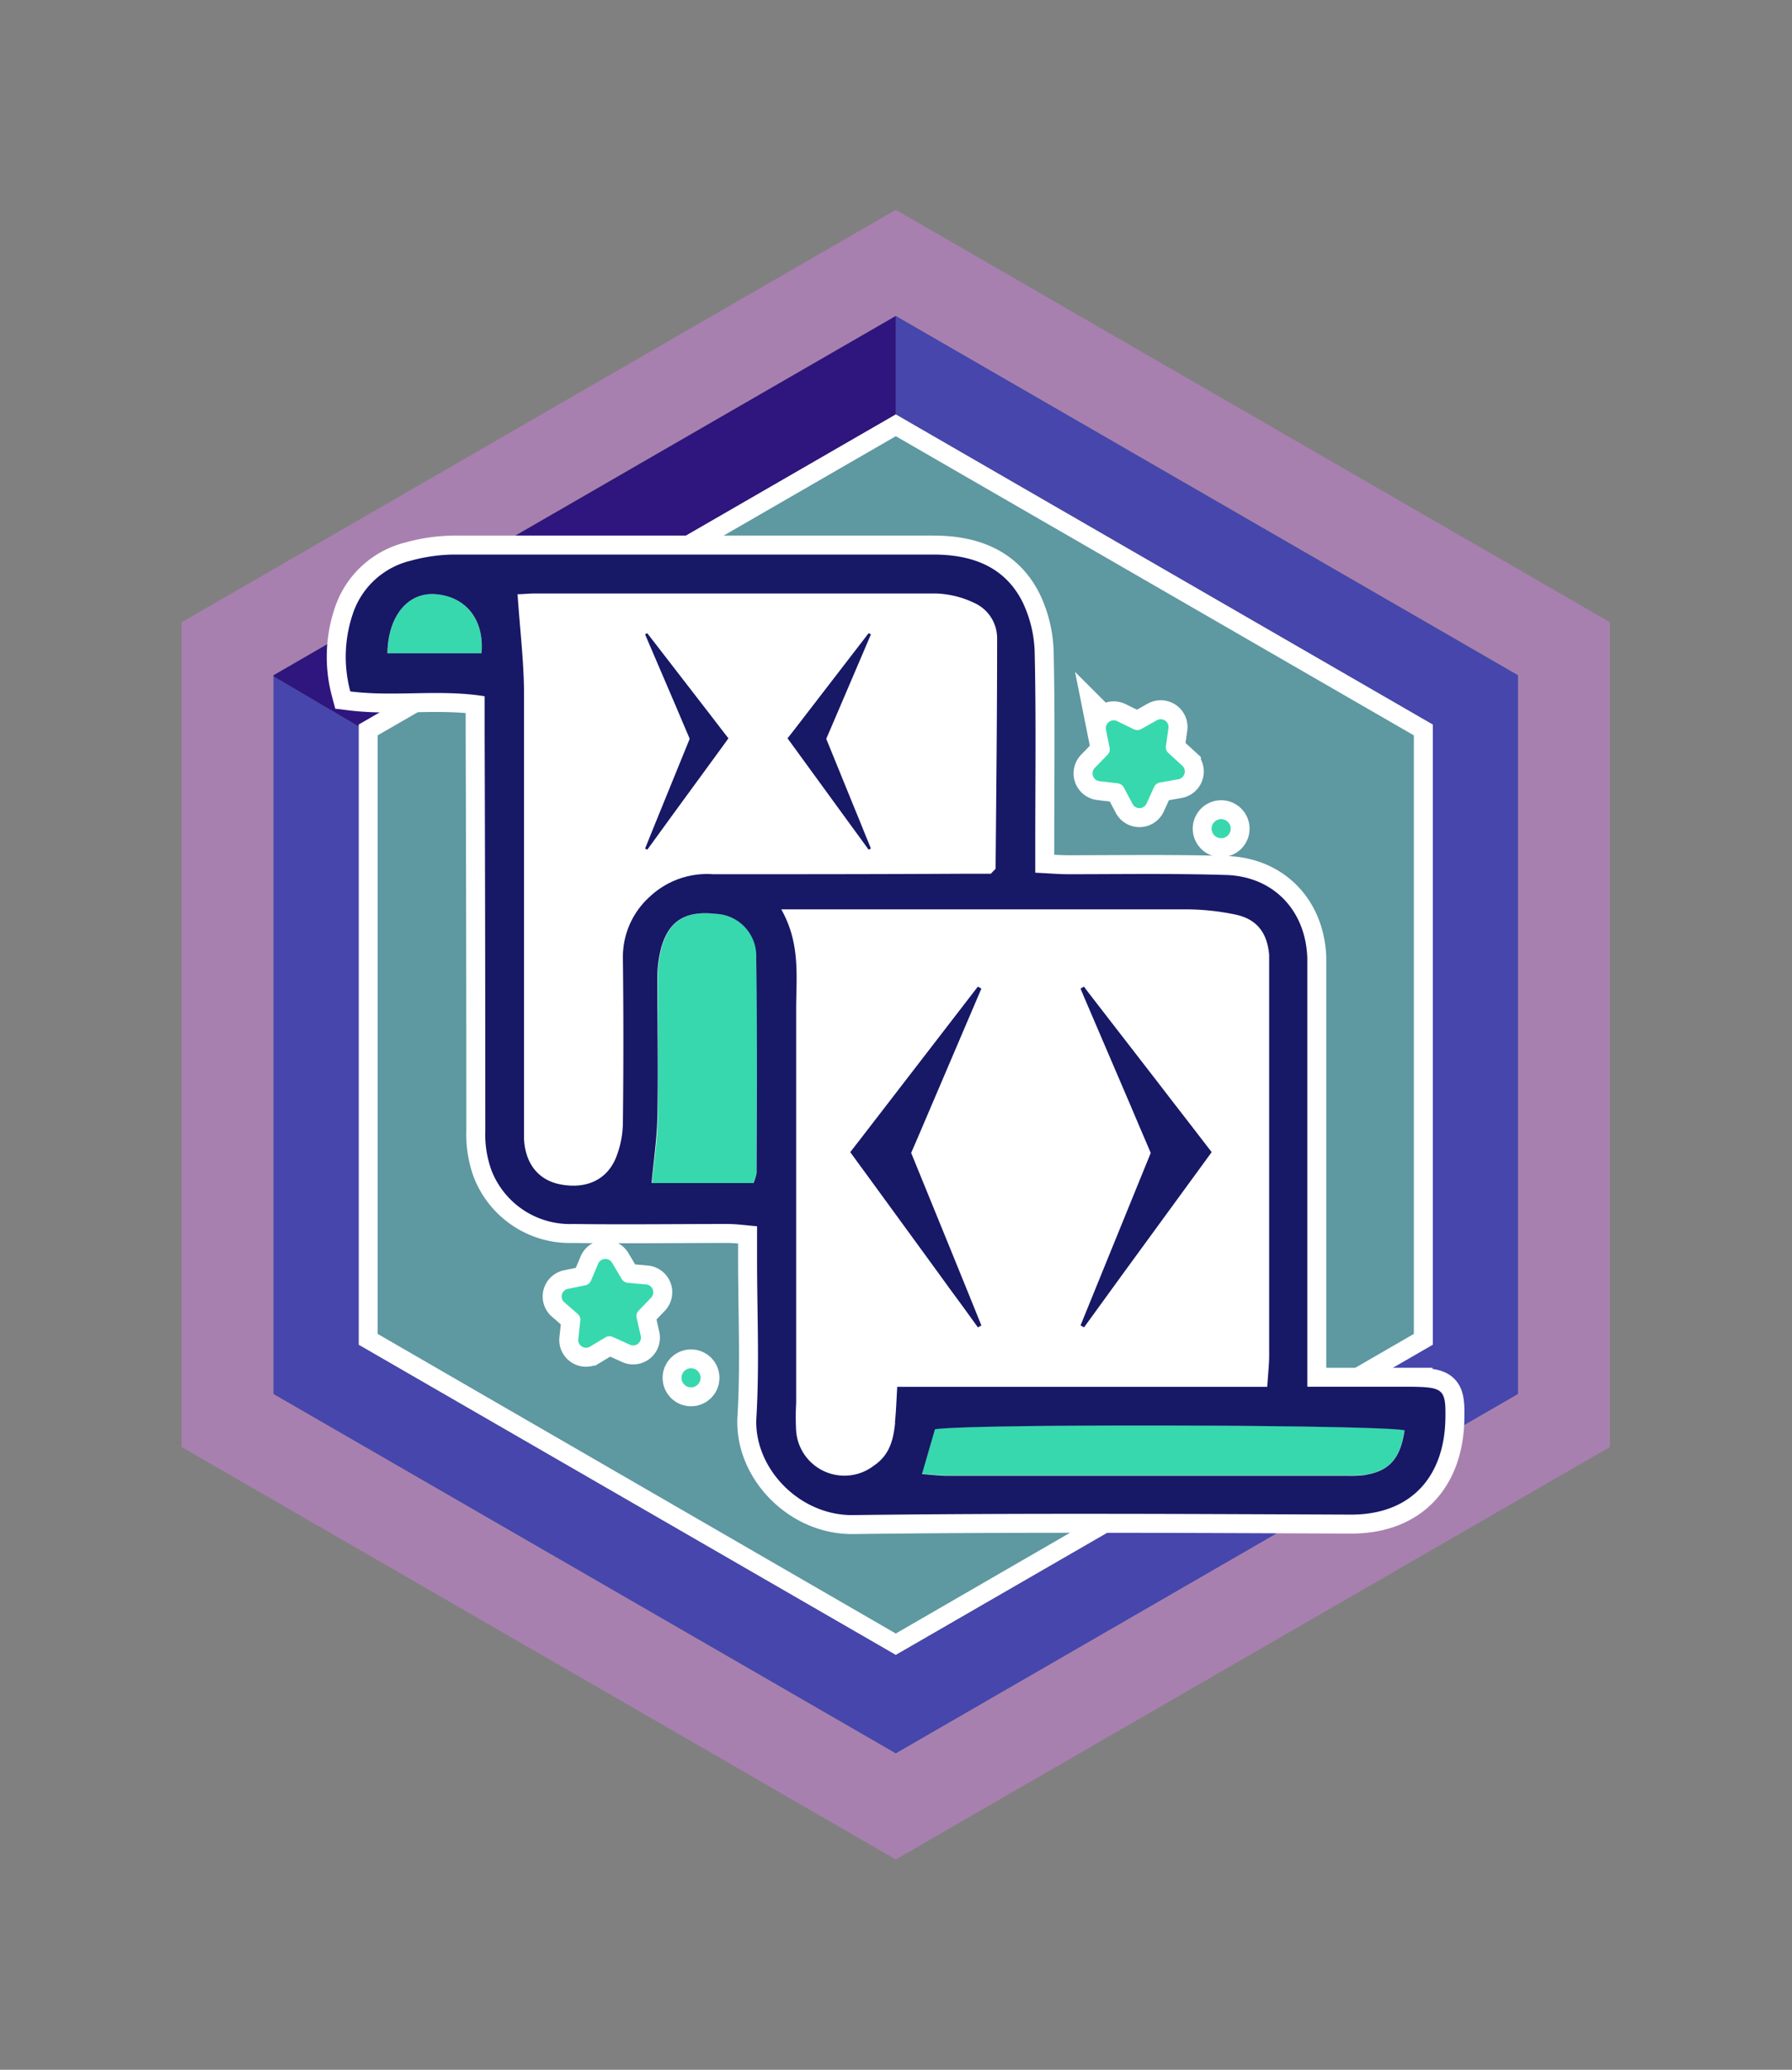 <svg version="1.1" viewBox="0 0 150.52 173.8" xmlns="http://www.w3.org/2000/svg">
<rect x="0" y="0" width="150.52" height="173.8" fill="#808080" stroke="none"/>
<defs>
<style>.cls-1{fill:#a880af;}.cls-2{fill:#5e98a1;}.cls-3,.cls-7{fill:#fff;}.cls-4{fill:none;}.cls-5{fill:#4646ad;}.cls-6{fill:#2f157e;}.cls-7{stroke:#fff;stroke-miterlimit:10;stroke-width:4px;}.cls-8{fill:#37d8ad;}.cls-9{fill:#171866;}</style>
</defs>
<title>Asset 24</title>
<g transform="matrix(.797 0 0 .797 15.26 17.62)" stroke-width="1.254" data-name="Layer 2">
<g data-name="Layer 1">
<path class="cls-1" d="m75.26 0-75.26 43.45v86.9l75.26 43.45 75.26-43.45v-86.9zm65.57 124.76-65.57 37.86-65.58-37.86v-75.76l65.58-37.82 65.57 37.82z" fill="#a880af" stroke-width="1.254"/>
<polygon class="cls-2" points="19.65 119 19.65 54.8 75.26 22.69 130.86 54.8 130.86 119 75.26 151.11" fill="#5e98a1" stroke-width="1.254"/>
<g fill="#fff" stroke-width="1.254">
<path class="cls-3" d="m75.26 23.85 54.6 31.52v63.06l-54.6 31.57-54.61-31.57v-63.06l54.61-31.52m0-2.31-56.61 32.68v65.36l56.61 32.68 56.6-32.68v-65.36z"/>
<polygon class="cls-3" points="9.68 49.04 75.26 11.18 9.68 49.04 9.68 124.76 75.26 162.62 9.68 124.76"/>
<polygon class="cls-3" points="140.83 49.04 140.83 124.76 75.26 162.62 140.83 124.76 140.83 49.04 75.26 11.18"/>
</g>
<g stroke-width="1.254">
<polygon class="cls-4" points="131.86 119.58 131.86 54.22 75.26 21.54 75.26 27.11 23.27 57.15 18.65 54.43 18.65 119.58 75.26 152.26" fill="none"/>
<polygon class="cls-5" points="75.26 11.18 75.26 21.54 131.86 54.22 131.86 119.58 75.26 152.26 18.65 119.58 18.65 54.43 9.68 49.15 9.68 124.76 75.26 162.62 140.83 124.76 140.83 49.04" fill="#4646ad"/>
<polygon class="cls-6" points="18.65 54.22 75.26 21.54 75.26 11.18 9.68 49.04 9.68 49.15 18.65 54.43" fill="#2f157e"/>
</g>
<g fill="#fff" stroke="#fff" stroke-miterlimit="10" stroke-width="5.017px">
<path class="cls-7" d="m56.39 74.18c-3.2-0.37-5 0.67-5.81 3.56a12.3 12.3 0 0 0-0.41 3.26c0 4.86 0.06 9.73 0 14.6 0 2.28-0.39 4.55-0.61 6.94h10.7a5 5 0 0 0 0.33-1.12c0-7.52 0.08-15 0-22.56a4.44 4.44 0 0 0-4.2-4.68z"/>
<path class="cls-7" d="m82.24 70h3c0.36-0.4 0.5-0.48 0.5-0.56 0.07-8.08 0.15-16.16 0.16-24.24a4.08 4.08 0 0 0-2.4-3.73 10.07 10.07 0 0 0-4.09-1c-14.07-0.07-28.14 0-42.21 0-0.65 0-1.31 0.06-1.84 0.08 0.25 3.77 0.66 7.17 0.68 10.57 0.02 14.88-0.04 29.88-0.04 44.82v2c0.16 2.6 1.54 4.3 3.84 4.74 2.62 0.5 4.79-0.4 5.81-2.72a10.19 10.19 0 0 0 0.77-3.83q0.12-8.64 0-17.29a8.54 8.54 0 0 1 2.83-6.47 8.81 8.81 0 0 1 6.75-2.37h26.24zm-25.24-13.43-5.26 7.2-2.65 3.65-0.23-0.13 1-2.6 3.65-9-0.11-0.27-0.59-1.37-0.68-1.61-3.07-7.16-0.25-0.59 0.23-0.13 0.34 0.45 4.62 5.99 1 1.32 0.88 1.14 1.12 1.36 0.66 0.86zm7.52 0-0.65-0.89 0.66-0.86 7.87-10.22 0.24 0.13-4.28 10-0.43 1 2.76 6.78 0.67 1.63 0.56 1.39 0.72 1.76-0.23 0.13-0.05-0.07-1-1.35-0.85-1.16-1-1.36-4.39-6z"/>
<path class="cls-7" d="m26.79 40.5c-2.9-0.25-5 2.19-5.11 6.22h9.92c0.31-3.5-1.6-5.95-4.81-6.22z"/>
<path class="cls-7" d="m114.35 124c0.08-1.37 0.2-2.34 0.2-3.31q0-20.27 0-40.53v-1.66c-0.2-2.32-1.27-3.76-3.51-4.25a25.74 25.74 0 0 0-5.26-0.56h-42.67c2 3.61 1.56 7.07 1.57 10.46q0 20.78 0 41.53a27 27 0 0 0 0 3 5.1 5.1 0 0 0 8.18 3.63c1.69-1.14 2.07-2.76 2.25-4.54 0.12-1.16 0.16-2.33 0.24-3.74h38.94zm-33.12-14 1 2.56 0.89 2.19 1.12 2.77-0.36 0.19-0.07-0.1-1.54-2.13-1.27-1.79-1.56-2.14-6.91-9.49-1-1.38-1-1.4 1.05-1.35 12.4-16.09 0.37 0.21-6.79 15.74-0.68 1.57zm20.77-11.06-1-2.17-1-2.52-4.88-11.25-0.39-0.93 0.36-0.21 0.54 0.72 7.18 9.28 1.6 2.08 1.38 1.78 1.72 2.23 1 1.35-1 1.4-8.25 11.3-4.16 5.73-0.37-0.2 1.66-4.08 5.74-14.1z"/>
<path class="cls-7" d="m79.38 128.45-1.38 4.72c1.11 0.08 1.86 0.18 2.62 0.18q21.08 0 42.14 0a13.14 13.14 0 0 0 2-0.09c2.54-0.41 3.69-1.76 4.11-4.72-2.39-0.54-45.61-0.7-49.49-0.09z"/>
<path class="cls-7" d="m129.82 124h-11.19v-45.16c-0.16-5-3.54-8.6-8.55-8.76-5.54-0.17-11.08-0.08-16.62-0.08-1.08 0-2.15-0.1-3.5-0.16v-3.2c0-6.65 0.09-13.3-0.06-19.94a13 13 0 0 0-1.28-5.38c-1.9-3.78-5.39-5-9.41-5q-25.24 0-50.5 0a17.77 17.77 0 0 0-4.58 0.65 8.52 8.52 0 0 0-6 5.33 14.12 14.12 0 0 0-0.36 8.44c4.74 0.59 9.39-0.26 14.16 0.51v3.81q0.07 20.94 0.07 41.94a11.14 11.14 0 0 0 0.65 4.2 8.87 8.87 0 0 0 8.61 5.65c5.42 0.07 10.85 0 16.28 0 0.95 0 1.91 0.14 3.1 0.24v3.53c0 5.54 0.26 11.09-0.07 16.61-0.32 5.29 4.51 10.36 10.18 10.29 17.49-0.22 35-0.12 52.5-0.05 6.32 0 9.79-4 9.93-10 0.07-3.13-0.18-3.41-3.36-3.47zm-98.22-77.28h-9.92c0.08-4 2.21-6.47 5.11-6.22 3.21 0.27 5.12 2.72 4.81 6.22zm29 54.7a5 5 0 0 1-0.33 1.12h-10.75c0.22-2.39 0.57-4.66 0.61-6.94 0.1-4.87 0-9.74 0-14.6a12.3 12.3 0 0 1 0.41-3.26c0.82-2.89 2.61-3.93 5.81-3.56a4.44 4.44 0 0 1 4.2 4.68c0.12 7.52 0.06 15.04 0.04 22.56zm-4.6-31.42a8.81 8.81 0 0 0-6.67 2.37 8.54 8.54 0 0 0-2.83 6.47q0.1 8.64 0 17.29a10.19 10.19 0 0 1-0.77 3.83c-1 2.32-3.19 3.22-5.81 2.72-2.3-0.44-3.68-2.14-3.84-4.74v-46.87c0-3.4-0.43-6.8-0.68-10.57 0.53 0 1.19-0.08 1.84-0.08h42.21a10.07 10.07 0 0 1 4.09 1 4.08 4.08 0 0 1 2.4 3.73c0 8.08-0.09 16.16-0.16 24.24 0 0.08-0.14 0.16-0.5 0.56h-3c-8.79 0.05-17.55 0.05-26.28 0.05zm19.19 57.78c-0.18 1.78-0.56 3.4-2.25 4.54a5.1 5.1 0 0 1-8.18-3.63 27 27 0 0 1 0-3q0-20.76 0-41.53c0-3.39 0.47-6.85-1.57-10.46h42.65a25.74 25.74 0 0 1 5.26 0.56c2.24 0.49 3.31 1.93 3.51 4.25v1.66q0 20.27 0 40.53c0 1-0.12 1.94-0.2 3.31h-39c-0.08 1.43-0.12 2.6-0.24 3.76zm49.59 5.51a13.14 13.14 0 0 1-2 0.09q-21.08 0-42.14 0c-0.76 0-1.51-0.1-2.62-0.18l1.37-4.72c3.88-0.61 47.1-0.48 49.49 0.11-0.43 2.93-1.58 4.28-4.12 4.69z"/>
<polygon class="cls-7" points="84.28 117.54 83.16 114.77 82.27 112.58 81.23 110.02 76.88 99.36 77.56 97.79 84.28 82.05 83.91 81.84 71.51 97.93 70.46 99.28 71.48 100.68 72.49 102.06 79.41 111.55 80.96 113.69 82.3 115.51 83.84 117.64 83.91 117.74 84.27 117.55"/>
<polygon class="cls-7" points="95.12 82.98 99.95 94.25 101.02 96.77 101.95 98.94 102.13 99.36 96.39 113.46 94.73 117.54 95.1 117.74 99.26 112.01 107.53 100.68 108.55 99.28 107.51 97.93 105.79 95.7 104.41 93.92 102.81 91.84 95.63 82.56 95.09 81.84 94.73 82.05"/>
<polygon class="cls-7" points="72.4 44.6 64.52 54.83 63.85 55.68 64.5 56.57 65.14 57.45 69.53 63.48 70.52 64.84 71.37 66 72.35 67.35 72.4 67.42 72.63 67.29 72.64 67.29 71.92 65.53 71.36 64.14 70.69 62.51 67.93 55.73 68.36 54.74 72.64 44.73"/>
<polygon class="cls-7" points="48.84 67.29 49.07 67.42 51.72 63.77 56.98 56.57 57.62 55.68 56.96 54.83 55.87 53.41 54.99 52.27 53.97 50.95 49.41 45.05 49.06 44.6 48.84 44.73 49.09 45.32 52.16 52.48 52.84 54.09 53.43 55.47 53.54 55.73 49.89 64.69"/>
<path class="cls-7" d="m104 54.57-0.27 1.92a0.83 0.83 0 0 0 0.25 0.73l1.43 1.31a0.83 0.83 0 0 1-0.41 1.47l-1.91 0.34a0.83 0.83 0 0 0-0.61 0.47l-0.8 1.76a0.82 0.82 0 0 1-1.48 0l-0.91-1.71a0.84 0.84 0 0 0-0.64-0.44l-1.92-0.22a0.83 0.83 0 0 1-0.5-1.4l1.35-1.39a0.8 0.8 0 0 0 0.21-0.74l-0.38-1.9a0.83 0.83 0 0 1 1.18-0.9l1.74 0.85a0.84 0.84 0 0 0 0.77 0l1.69-0.95a0.82 0.82 0 0 1 1.21 0.8z"/>
<path class="cls-7" d="m40.64 113.7 1.9-0.39a0.85 0.85 0 0 0 0.6-0.49l0.75-1.78a0.83 0.83 0 0 1 1.48-0.09l1 1.69a0.84 0.84 0 0 0 0.65 0.41l1.93 0.17a0.83 0.83 0 0 1 0.54 1.38l-1.35 1.4a0.82 0.82 0 0 0-0.19 0.75l0.43 1.88a0.82 0.82 0 0 1-1.14 0.94l-1.77-0.8a0.84 0.84 0 0 0-0.77 0l-1.66 1a0.82 0.82 0 0 1-1.24-0.8l0.21-1.93a0.82 0.82 0 0 0-0.28-0.72l-1.46-1.27a0.82 0.82 0 0 1 0.37-1.35z"/>
<circle class="cls-7" cx="53.68" cy="123.06" r="1"/>
<circle class="cls-7" cx="109.55" cy="65.2" r="1"/>
</g>
<g stroke-width="1.254">
<path class="cls-8" d="m56.39 74.18c-3.2-0.37-5 0.67-5.81 3.56a12.3 12.3 0 0 0-0.41 3.26c0 4.86 0.06 9.73 0 14.6 0 2.28-0.39 4.55-0.61 6.94h10.7a5 5 0 0 0 0.33-1.12c0-7.52 0.08-15 0-22.56a4.44 4.44 0 0 0-4.2-4.68z" fill="#37d8ad"/>
<path class="cls-3" d="m82.24 70h3c0.36-0.4 0.5-0.48 0.5-0.56 0.07-8.08 0.15-16.16 0.16-24.24a4.08 4.08 0 0 0-2.4-3.73 10.07 10.07 0 0 0-4.09-1c-14.07-0.07-28.14 0-42.21 0-0.65 0-1.31 0.06-1.84 0.08 0.25 3.77 0.66 7.17 0.68 10.57 0.02 14.88-0.04 29.88-0.04 44.82v2c0.16 2.6 1.54 4.3 3.84 4.74 2.62 0.5 4.79-0.4 5.81-2.72a10.19 10.19 0 0 0 0.77-3.83q0.12-8.64 0-17.29a8.54 8.54 0 0 1 2.83-6.47 8.81 8.81 0 0 1 6.75-2.37h26.24zm-25.24-13.43-5.26 7.2-2.65 3.65-0.23-0.13 1-2.6 3.65-9-0.11-0.27-0.59-1.37-0.68-1.61-3.07-7.16-0.25-0.59 0.23-0.13 0.34 0.45 4.62 5.99 1 1.32 0.88 1.14 1.12 1.36 0.66 0.86zm7.52 0-0.65-0.89 0.66-0.86 7.87-10.22 0.24 0.13-4.28 10-0.43 1 2.76 6.78 0.67 1.63 0.56 1.39 0.72 1.76-0.23 0.13-0.05-0.07-1-1.35-0.85-1.16-1-1.36-4.39-6z" fill="#fff"/>
<path class="cls-8" d="m26.79 40.5c-2.9-0.25-5 2.19-5.11 6.22h9.92c0.31-3.5-1.6-5.95-4.81-6.22z" fill="#37d8ad"/>
<path class="cls-3" d="m114.35 124c0.08-1.37 0.2-2.34 0.2-3.31q0-20.27 0-40.53v-1.66c-0.2-2.32-1.27-3.76-3.51-4.25a25.74 25.74 0 0 0-5.26-0.56h-42.67c2 3.61 1.56 7.07 1.57 10.46q0 20.78 0 41.53a27 27 0 0 0 0 3 5.1 5.1 0 0 0 8.18 3.63c1.69-1.14 2.07-2.76 2.25-4.54 0.12-1.16 0.16-2.33 0.24-3.74h38.94zm-33.12-14 1 2.56 0.89 2.19 1.12 2.77-0.36 0.19-0.07-0.1-1.54-2.13-1.27-1.79-1.56-2.14-6.91-9.49-1-1.38-1-1.4 1.05-1.35 12.4-16.09 0.37 0.21-6.79 15.74-0.68 1.57zm20.77-11.06-1-2.17-1-2.52-4.88-11.25-0.39-0.93 0.36-0.21 0.54 0.72 7.18 9.28 1.6 2.08 1.38 1.78 1.72 2.23 1 1.35-1 1.4-8.25 11.3-4.16 5.73-0.37-0.2 1.66-4.08 5.74-14.1z" fill="#fff"/>
<path class="cls-8" d="m79.38 128.45-1.38 4.72c1.11 0.08 1.86 0.18 2.62 0.18q21.08 0 42.14 0a13.14 13.14 0 0 0 2-0.09c2.54-0.41 3.69-1.76 4.11-4.72-2.39-0.54-45.61-0.7-49.49-0.09z" fill="#37d8ad"/>
</g>
<g fill="#171866" stroke-width="1.254">
<path class="cls-9" d="m129.82 124h-11.19v-45.16c-0.16-5-3.54-8.6-8.55-8.76-5.54-0.17-11.08-0.08-16.62-0.08-1.08 0-2.15-0.1-3.5-0.16v-3.2c0-6.65 0.09-13.3-0.06-19.94a13 13 0 0 0-1.28-5.38c-1.9-3.78-5.39-5-9.41-5q-25.24 0-50.5 0a17.77 17.77 0 0 0-4.58 0.65 8.52 8.52 0 0 0-6 5.33 14.12 14.12 0 0 0-0.36 8.44c4.74 0.59 9.39-0.26 14.16 0.51v3.81q0.07 20.94 0.07 41.94a11.14 11.14 0 0 0 0.65 4.2 8.87 8.87 0 0 0 8.61 5.65c5.42 0.07 10.85 0 16.28 0 0.95 0 1.91 0.14 3.1 0.24v3.53c0 5.54 0.26 11.09-0.07 16.61-0.32 5.29 4.51 10.36 10.18 10.29 17.49-0.22 35-0.12 52.5-0.05 6.32 0 9.79-4 9.93-10 0.07-3.13-0.18-3.41-3.36-3.47zm-98.22-77.28h-9.92c0.08-4 2.21-6.47 5.11-6.22 3.21 0.27 5.12 2.72 4.81 6.22zm29 54.7a5 5 0 0 1-0.33 1.12h-10.75c0.22-2.39 0.57-4.66 0.61-6.94 0.1-4.87 0-9.74 0-14.6a12.3 12.3 0 0 1 0.41-3.26c0.82-2.89 2.61-3.93 5.81-3.56a4.44 4.44 0 0 1 4.2 4.68c0.12 7.52 0.06 15.04 0.04 22.56zm-4.6-31.42a8.81 8.81 0 0 0-6.67 2.37 8.54 8.54 0 0 0-2.83 6.47q0.1 8.64 0 17.29a10.19 10.19 0 0 1-0.77 3.83c-1 2.32-3.19 3.22-5.81 2.72-2.3-0.44-3.68-2.14-3.84-4.74v-46.87c0-3.4-0.43-6.8-0.68-10.57 0.53 0 1.19-0.08 1.84-0.08h42.21a10.07 10.07 0 0 1 4.09 1 4.08 4.08 0 0 1 2.4 3.73c0 8.08-0.09 16.16-0.16 24.24 0 0.08-0.14 0.16-0.5 0.56h-3c-8.79 0.05-17.55 0.05-26.28 0.05zm19.19 57.78c-0.18 1.78-0.56 3.4-2.25 4.54a5.1 5.1 0 0 1-8.18-3.63 27 27 0 0 1 0-3q0-20.76 0-41.53c0-3.39 0.47-6.85-1.57-10.46h42.65a25.74 25.74 0 0 1 5.26 0.56c2.24 0.49 3.31 1.93 3.51 4.25v1.66q0 20.27 0 40.53c0 1-0.12 1.94-0.2 3.31h-39c-0.08 1.43-0.12 2.6-0.24 3.76zm49.59 5.51a13.14 13.14 0 0 1-2 0.09q-21.08 0-42.14 0c-0.76 0-1.51-0.1-2.62-0.18l1.37-4.72c3.88-0.61 47.1-0.48 49.49 0.11-0.43 2.93-1.58 4.28-4.12 4.69z"/>
<polygon class="cls-9" points="84.28 117.54 83.16 114.77 82.27 112.58 81.23 110.02 76.88 99.36 77.56 97.79 84.28 82.05 83.91 81.84 71.51 97.93 70.46 99.28 71.48 100.68 72.49 102.06 79.41 111.55 80.96 113.69 82.3 115.51 83.84 117.64 83.91 117.74 84.27 117.55"/>
<polygon class="cls-9" points="95.12 82.98 99.95 94.25 101.02 96.77 101.95 98.94 102.13 99.36 96.39 113.46 94.73 117.54 95.1 117.74 99.26 112.01 107.53 100.68 108.55 99.28 107.51 97.93 105.79 95.7 104.41 93.92 102.81 91.84 95.63 82.56 95.09 81.84 94.73 82.05"/>
<polygon class="cls-9" points="72.4 44.6 64.52 54.83 63.85 55.68 64.5 56.57 65.14 57.45 69.53 63.48 70.52 64.84 71.37 66 72.35 67.35 72.4 67.42 72.63 67.29 72.64 67.29 71.92 65.53 71.36 64.14 70.69 62.51 67.93 55.73 68.36 54.74 72.64 44.73"/>
<polygon class="cls-9" points="48.84 67.29 49.07 67.42 51.72 63.77 56.98 56.57 57.62 55.68 56.96 54.83 55.87 53.41 54.99 52.27 53.97 50.95 49.41 45.05 49.06 44.6 48.84 44.73 49.09 45.32 52.16 52.48 52.84 54.09 53.43 55.47 53.54 55.73 49.89 64.69"/>
</g>
<g fill="#37d8ad" stroke-width="1.254">
<path class="cls-8" d="m104 54.57-0.27 1.92a0.83 0.83 0 0 0 0.25 0.73l1.43 1.31a0.83 0.83 0 0 1-0.41 1.47l-1.91 0.34a0.83 0.83 0 0 0-0.61 0.47l-0.8 1.76a0.82 0.82 0 0 1-1.48 0l-0.91-1.71a0.84 0.84 0 0 0-0.64-0.44l-1.92-0.22a0.83 0.83 0 0 1-0.5-1.4l1.35-1.39a0.8 0.8 0 0 0 0.21-0.74l-0.38-1.9a0.83 0.83 0 0 1 1.18-0.9l1.74 0.85a0.84 0.84 0 0 0 0.77 0l1.69-0.95a0.82 0.82 0 0 1 1.21 0.8z"/>
<path class="cls-8" d="m40.64 113.7 1.9-0.39a0.85 0.85 0 0 0 0.6-0.49l0.75-1.78a0.83 0.83 0 0 1 1.48-0.09l1 1.69a0.84 0.84 0 0 0 0.65 0.41l1.93 0.17a0.83 0.83 0 0 1 0.54 1.38l-1.35 1.4a0.82 0.82 0 0 0-0.19 0.75l0.43 1.88a0.82 0.82 0 0 1-1.14 0.94l-1.77-0.8a0.84 0.84 0 0 0-0.77 0l-1.66 1a0.82 0.82 0 0 1-1.24-0.8l0.21-1.93a0.82 0.82 0 0 0-0.28-0.72l-1.46-1.27a0.82 0.82 0 0 1 0.37-1.35z"/>
<circle class="cls-8" cx="53.68" cy="123.06" r="1"/>
<circle class="cls-8" cx="109.55" cy="65.2" r="1"/>
</g>
</g>
</g>
</svg>
